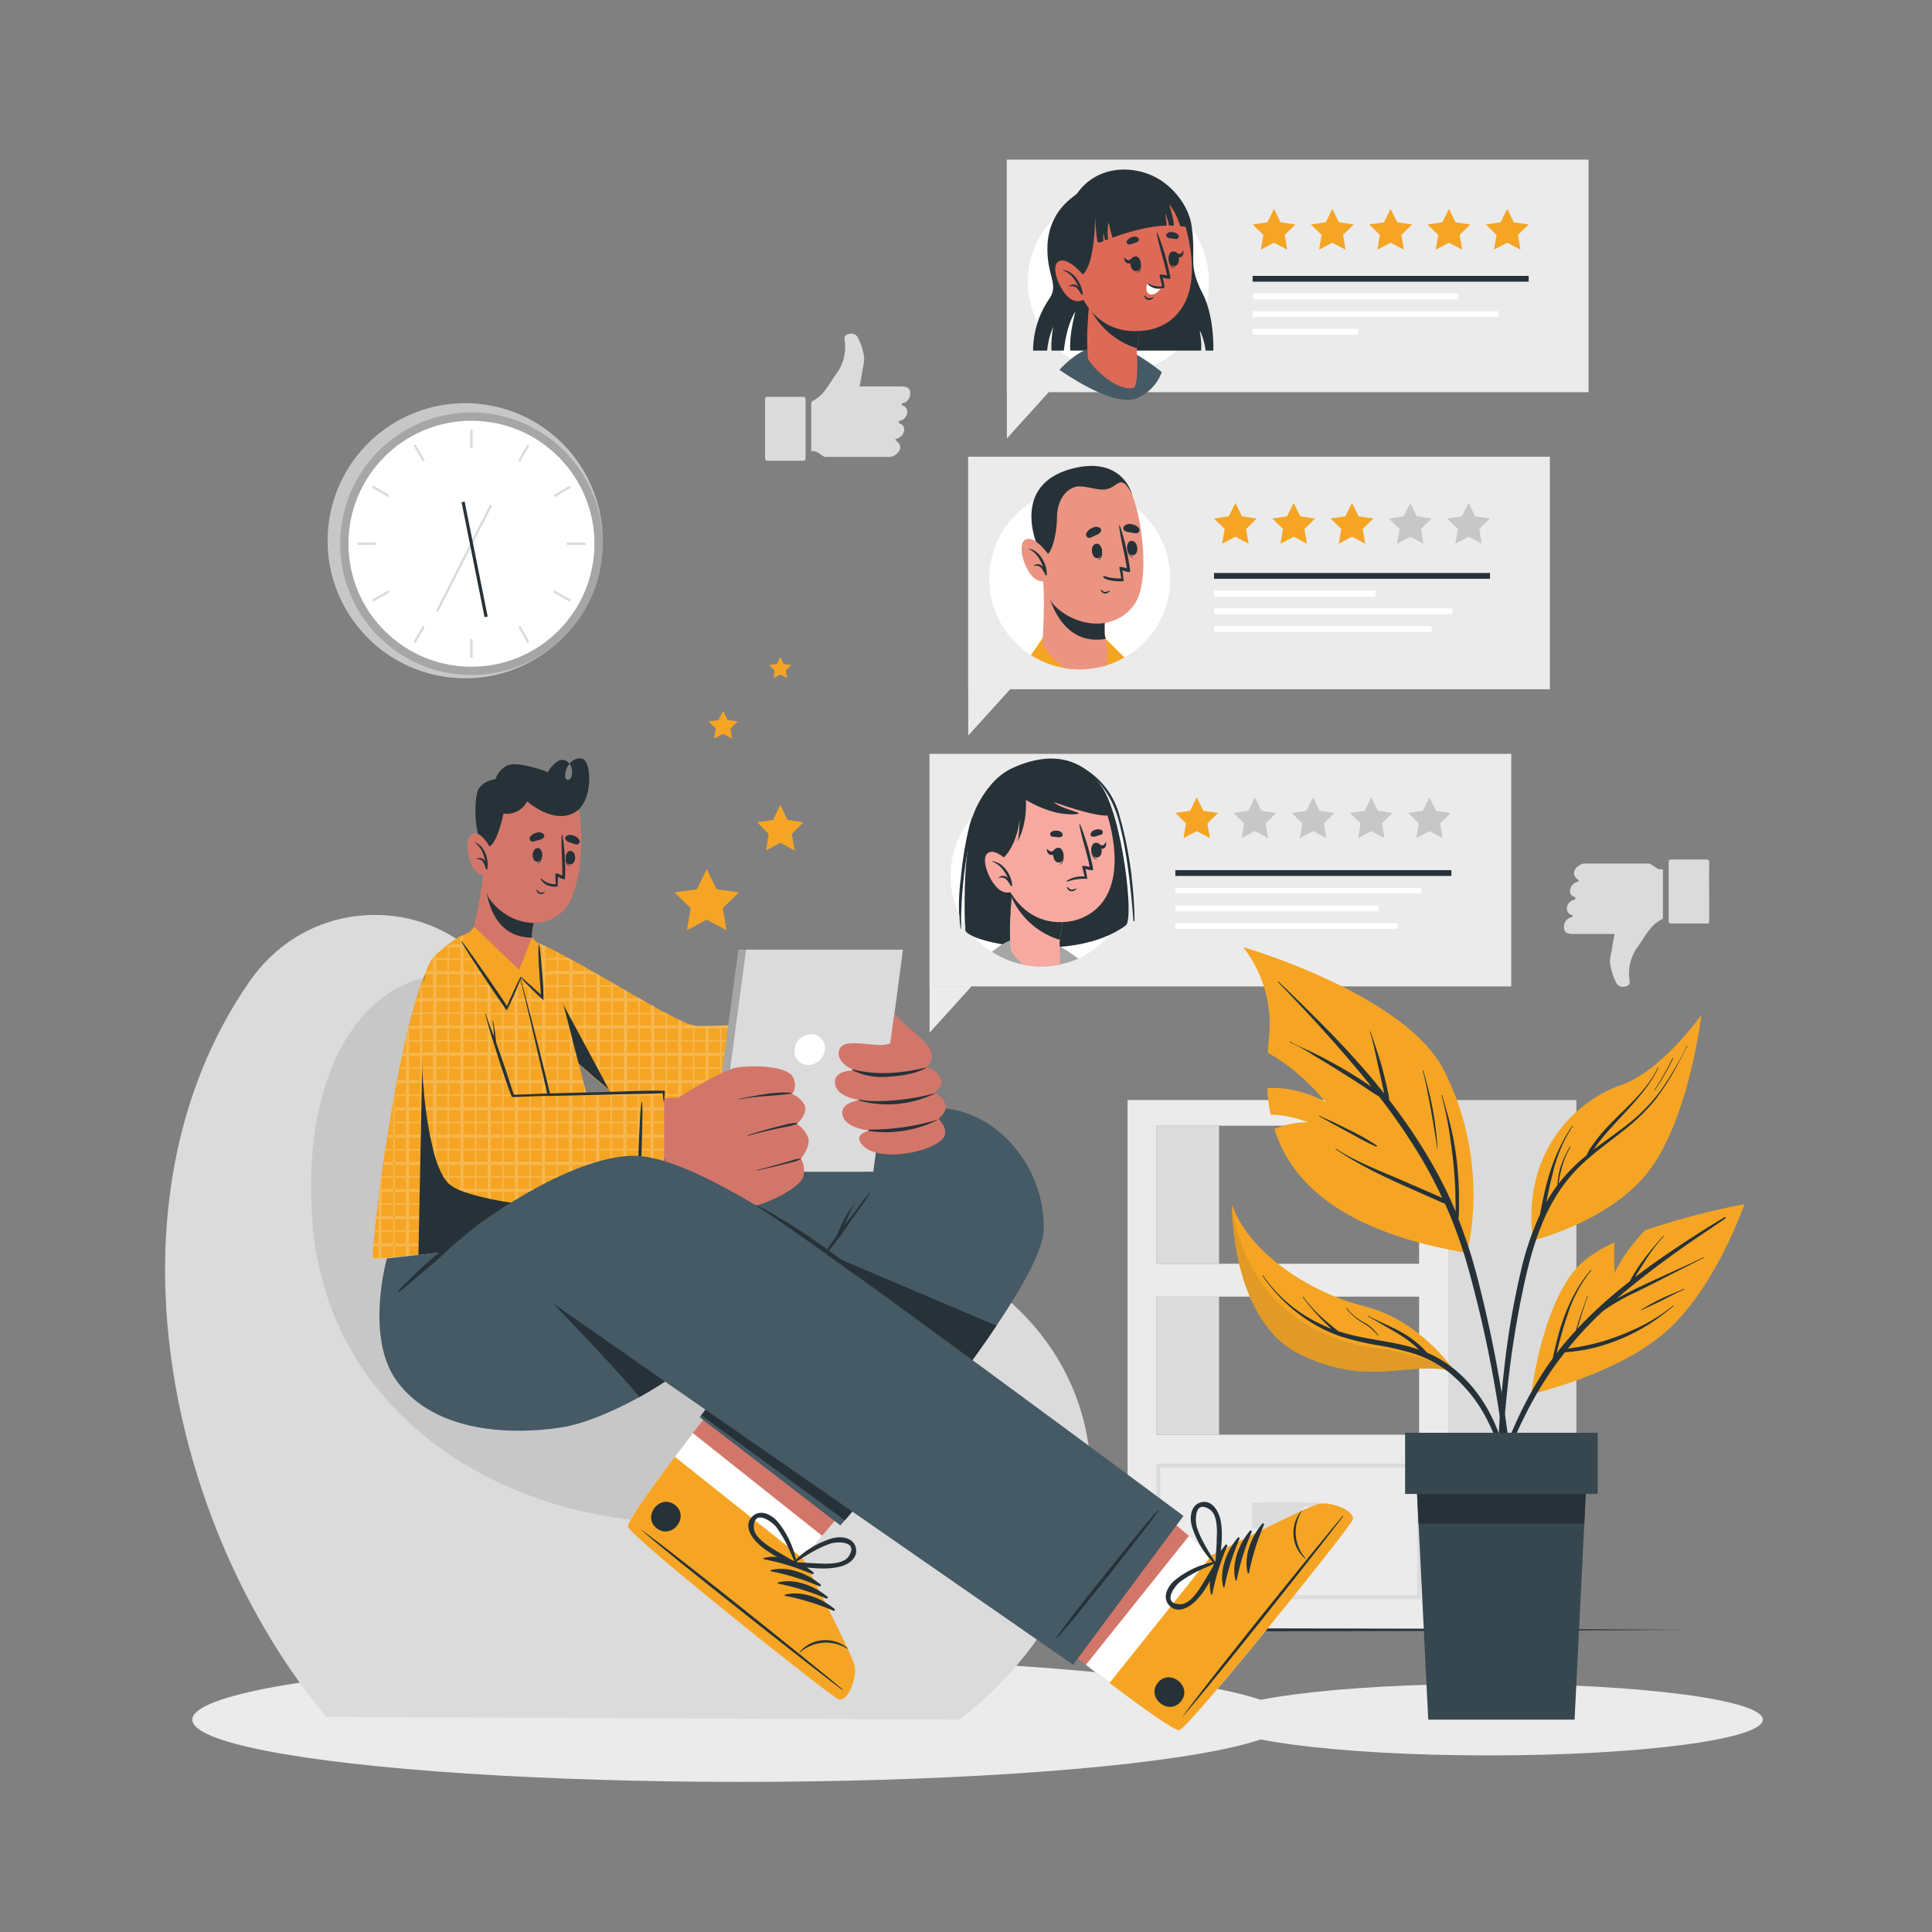 <svg xmlns="http://www.w3.org/2000/svg" viewBox="0 0 500 500"><rect x="0" y="0" width="500" height="500" fill="#808080" stroke="none"/><defs><clipPath id="a"><path d="M292.86 226.9a1.34 1.34 0 0 0 0-.2 23.11 23.11 0 0 0-1.12-7.15 83.54 83.54 0 0 0-2.04-8.55 20.12 20.12 0 0 0-9.12-12.11 7.53 7.53 0 0 0-.9-.56.82.82 0 0 0-.2-.12l-.21-.11c-5.7-3.14-12.11-1.67-17 .56a15.86 15.86 0 0 0-6.15 4.92 24.55 24.55 0 0 0-4.44 7.86 23.43 23.43 0 0 0-3.4 25.21 33.74 33.74 0 0 0 .29 3.62c0 .16.24.13.24 0v-2.53q.45.82 1 1.62v1.24c0 .58.86 1.21 2.32 1.84a23.44 23.44 0 0 0 35.19-.54 23.61 23.61 0 0 0 4.1-2.44c.63-.47.83-3 .65-6.54a19.31 19.31 0 0 0 .56-2.53c.28 2.63.5 5.27.71 7.91 0 .19.3.17.3 0a113.11 113.11 0 0 0-.78-11.4Zm-7.77-23.37c-.21-.31-.44-.61-.66-.9a24.43 24.43 0 0 1 5.27 10.53c.26 1 .5 2.06.72 3.09a23.39 23.39 0 0 0-1.28-2.23c-1.14-4.39-2.49-8.26-4.05-10.49Z" style="fill:none"/></clipPath><clipPath id="b"><path d="M302.87 149.8a23.44 23.44 0 1 1-35.37-20.17c1.09-3.5 3.91-6.83 10.2-8.41 12.31-3.07 15 5.81 15.3 6.77a34.19 34.19 0 0 1 1.09 3.48 23.32 23.32 0 0 1 8.78 18.33Z" style="fill:none"/></clipPath></defs><circle cx="120.37" cy="139.93" r="35.6" transform="rotate(-80.52 120.384 139.927)" style="fill:#c7c7c7"/><circle cx="122.01" cy="140.72" r="33.97" style="fill:#a6a6a6"/><circle cx="122.01" cy="140.72" r="31.83" style="fill:#fff"/><path style="fill:#dbdbdb" d="M121.7 111.21h.61v4.82h-.61z"/><path transform="rotate(-30 108.446 117.238)" style="fill:#dbdbdb" d="M108.15 114.84h.62v4.82h-.62z"/><path transform="rotate(-60 98.525 127.17)" style="fill:#dbdbdb" d="M98.22 124.76h.61v4.82h-.61z"/><path style="fill:#dbdbdb" d="M92.49 140.41h4.82v.62h-4.82z"/><path transform="rotate(-30.01 98.513 154.247)" style="fill:#dbdbdb" d="M96.12 153.97h4.82v.61h-4.82z"/><path transform="rotate(-60.03 108.46 164.195)" style="fill:#dbdbdb" d="M106.04 163.89h4.82v.62h-4.82z"/><path style="fill:#dbdbdb" d="M121.7 165.41h.61v4.82h-.61z"/><path transform="rotate(-30 135.543 164.199)" style="fill:#dbdbdb" d="M135.25 161.78h.62v4.82h-.62z"/><path transform="rotate(-60 145.463 154.27)" style="fill:#dbdbdb" d="M145.17 151.86h.61v4.82h-.61z"/><path style="fill:#dbdbdb" d="M146.7 140.41h4.82v.62h-4.82z"/><path transform="rotate(-30 145.5 127.187)" style="fill:#dbdbdb" d="M143.07 126.86h4.82v.61h-4.82z"/><path transform="rotate(-60.03 135.567 117.253)" style="fill:#dbdbdb" d="M133.15 116.94h4.82v.62h-4.82z"/><path transform="rotate(-63.03 120.125 144.433)" style="fill:#dbdbdb" d="M104.71 144.12h30.8v.61h-30.8z"/><path transform="rotate(-11.32 122.801 144.73)" style="fill:#263238" d="M122.41 129.61h.82v30.33h-.82z"/><path d="M212.75 117.86c-.78-.49-1.45-1.2-2.5-1.1-.4 0-.31-.29-.31-.51v-11.77a.64.64 0 0 1 .33-.68c3-1.51 4.29-4.48 6.13-7a11.71 11.71 0 0 0 2.17-8.9c-.12-.89.29-1.28 1.09-1.46a2 2 0 0 1 2.23.7 15.76 15.76 0 0 1 1.72 5.14c.17 1.49-.36 2.94-.55 4.41-.14 1.08-.39 2.15-.59 3.24.26.19.57.09.85.09h9.94c1.4 0 2.08.4 2.28 1.32a2.67 2.67 0 0 1-1.45 2.88c-.24.12-.69 0-.72.4s.43.35.66.51c1.2.83 1 2.52-.41 3.5-.34.24-1 .13-1 .62s.6.39.87.66c1 1 .49 2.75-1 3.47a5.77 5.77 0 0 0-.58.22c-.17.11-.33.24 0 .46 1.44 1 1.41 2.46 0 3.5l-.43.31a2.84 2.84 0 0 1-1.75.38h-15.59a1.83 1.83 0 0 1-1.39-.39ZM198 110.94v-7.48c0-.5 0-.75.67-.75h9.12c.6 0 .69.2.69.73v15c0 .63-.17.82-.81.8h-8.84c-.74 0-.84-.25-.83-.89v-7.41ZM427.55 223.87c.78.49 1.46 1.2 2.5 1.1.4 0 .31.29.32.51v11.77c0 .28 0 .52-.32.68-3 1.51-4.3 4.48-6.14 7a11.75 11.75 0 0 0-2.17 8.9c.13.89-.29 1.28-1.08 1.46a2 2 0 0 1-2.24-.7 15.74 15.74 0 0 1-1.71-5.14c-.18-1.49.36-2.94.54-4.41.14-1.08.39-2.14.6-3.24-.27-.19-.57-.09-.85-.09h-9.95c-1.4 0-2.08-.4-2.27-1.32a2.66 2.66 0 0 1 1.44-2.88c.25-.12.7 0 .73-.4s-.44-.35-.66-.51c-1.2-.83-1-2.52.41-3.5.33-.24 1-.13 1-.62s-.59-.39-.87-.66c-1-1-.48-2.75 1-3.47a4.37 4.37 0 0 0 .58-.22c.17-.11.33-.24 0-.46-1.43-1-1.4-2.46 0-3.5l.43-.31a2.84 2.84 0 0 1 1.75-.38h15.59a1.83 1.83 0 0 1 1.37.39ZM442.33 230.79v7.48c0 .5 0 .75-.67.75q-4.56-.06-9.12 0c-.6 0-.69-.2-.69-.73v-15.05c0-.63.17-.81.81-.8h8.85c.73 0 .83.25.83.89-.03 2.47-.01 4.96-.01 7.46Z" style="fill:#dbdbdb;fill-rule:evenodd"/><path d="M291.81 284.69V422h83V284.69Zm75.45 86.61h-67.92v-35.73h67.92Zm0-44.24h-67.92v-35.73h67.92Z" style="fill:#ebebeb"/><path style="fill:#dbdbdb" d="M374.79 284.69h33.18v137.26h-33.18zM299.35 291.32h16.14v35.73h-16.14zM367.76 413.84h-68.49v-35.06h68.49Zm-67.49-1h66.49v-33.06h-66.49Z"/><path style="fill:#dbdbdb" d="M323.98 388.86h13.4v6.78h-13.4z"/><path d="M341.85 395.63h-14.41v-6.76h14.41Zm-13.41-1h12.41v-4.76h-12.41ZM299.35 335.57h16.14v35.73h-16.14z" style="fill:#dbdbdb"/><path style="fill:#263238" d="m80.51 421.79 44.44-.24 44.43-.09 88.88-.16 88.87.16 44.44.09 44.44.24-44.44.25-44.44.09-88.87.16-88.88-.16-44.43-.09-44.44-.25z"/><ellipse cx="191.7" cy="445.04" rx="141.93" ry="16.11" style="fill:#ebebeb"/><ellipse cx="385.32" cy="445.04" rx="70.9" ry="9.26" style="fill:#ebebeb"/><path d="m84.4 444.33 164 .71c39.86-31.31 44-77.69 15.54-105.8-17.21-17-39.07-13.57-59.88-16.28H204c-7.25-.94-14.36-2.63-21.11-6.19-21.43-11.31-33.51-38-51.54-60.41-2.25-2.81-4.6-5.55-7.06-8.18-14.83-15.83-44.34-16.35-59.77 5.91-39.2 56.54-21.23 140.71 19.88 190.24Z" style="fill:#dbdbdb"/><path d="M80.76 314.94c4.3 67.29 82 92.41 130.55 72.25 42.2-17.53 28.39-57.53-7.23-64.23H204c-7.25-.94-14.36-2.63-21.11-6.19-21.43-11.31-33.51-38-51.54-60.41-26.84-13.96-53.74 9.31-50.59 58.58Z" style="fill:#c7c7c7"/><path d="M217.07 439.79c-2.27-.83-53.56-41.83-54.53-44.63-.38-1.06 5.16-8.88 12.12-18.14 1.5-2 3.06-4 4.66-6.13 10.37-13.51 21.68-27.6 21.68-27.6l34.39 27.33-22.62 26.84-5 5.9s12.62 24.48 13.35 27.66-1.78 9.6-4.05 8.77Z" style="fill:#d3766a"/><path d="M217.07 439.79c-2.27-.83-53.56-41.83-54.53-44.63-.45-1.29 7.81-12.57 16.78-24.27l33.45 26.57-5 5.9s12.62 24.48 13.35 27.66-1.78 9.6-4.05 8.77Z" style="fill:#fff"/><path d="M217.07 439.79c-2.27-.83-53.56-41.83-54.53-44.63-.38-1.06 5.16-8.88 12.12-18.14l33.14 26.34s12.62 24.48 13.35 27.66-1.81 9.6-4.08 8.77Z" style="fill:#f5a523"/><path d="M218 437.15c-8.43-7.08-43.1-34.86-52-41.22-.08-.05-.11 0 0 .06 8.2 7.2 43.1 34.69 51.9 41.3.15.14.25.01.1-.14ZM219.33 426.54a8.83 8.83 0 0 0-6.82-2 8.51 8.51 0 0 0-5.59 3.06c0 .05.05.13.1.08a10.22 10.22 0 0 1 12.22-1 .07.07 0 0 0 .09-.14ZM210.46 406.88c-3.41-2.8-8.37-4.77-12.76-3.67-.17.05-.1.29 0 .32a61.06 61.06 0 0 1 12.44 3.82.28.28 0 0 0 .32-.47Z" style="fill:#263238"/><path d="M212.28 410c-3.4-2.8-8.36-4.77-12.75-3.67-.17.05-.1.29 0 .32a61.25 61.25 0 0 1 12.47 3.86.27.27 0 0 0 .28-.51ZM214.11 413.2c-3.4-2.8-8.36-4.77-12.75-3.67-.17 0-.11.29 0 .31a61.63 61.63 0 0 1 12.43 3.83.28.28 0 0 0 .32-.47ZM215.94 416.36c-3.4-2.8-8.36-4.77-12.75-3.67-.17 0-.11.28 0 .31a61 61 0 0 1 12.43 3.83.28.28 0 0 0 .32-.47ZM174.72 389.51c-3.87-3.07-8.65 2.94-4.78 6s8.66-2.92 4.78-6ZM221.51 400.67c-.58-2.84-3.91-3.18-6.18-2.54a23.14 23.14 0 0 0-10.16 6.3.12.12 0 0 0 0 .19.53.53 0 0 0 .4.77c3.8.26 7.84 1 11.61.1 2.23-.49 4.89-2.14 4.33-4.82Zm-10.06 3.94c-1.88-.08-3.74-.26-5.61-.28 2-1.22 3.9-2.52 6-3.55a25.6 25.6 0 0 1 3.11-1.31c1.66-.54 7.34-.72 4.69 3.3-1.45 2.23-5.96 1.94-8.19 1.84Z" style="fill:#263238"/><path d="M195.6 398.88c2.63 2.85 6.4 4.47 9.71 6.36a.53.53 0 0 0 .76-.42c.07 0 .14 0 .13-.13a23.07 23.07 0 0 0-4.95-10.89c-1.53-1.8-4.48-3.36-6.55-1.33s-.64 4.74.9 6.41Zm-.51-3.62c0-4.82 4.65-1.51 5.73-.15a24.14 24.14 0 0 1 1.85 2.83c1.18 2 2.06 4.17 3 6.29-1.57-1-3.21-1.92-4.82-2.89-1.85-1.16-5.78-3.43-5.76-6.08Z" style="fill:#263238"/><path d="M270.13 318.08c-.06 5.14-5.2 14.52-12.24 25-13.54 20.19-34.15 44.44-39.24 50.36l-1.16 1.34-36.42-28 .42-.54 32.07-42-95.68-.56 36.33-28.25s2.95 1.7 9.07.8c21.12-3.09 68.73-9.93 79.95-9.48 14.48.62 27.12 14.79 26.9 31.33Z" style="fill:#455a64"/><path d="M257.89 343.09c-13.54 20.19-34.15 44.44-39.24 50.36l-37.16-27.19 32.07-42Z" style="fill:#263238"/><path d="M225.08 308.65a42.66 42.66 0 0 0-3.31 4.24l-3.41 4.44v.05c.2-.44.4-.88.61-1.31.71-1.48 1.28-3 2.13-4.42.05-.09-.08-.17-.13-.08-.87 1.4-1.88 2.74-2.62 4.22-.35.69-.68 1.4-1 2.11-.17.39-.35.79-.5 1.18-.07.19-.15.38-.21.58-.5.69-1 1.38-1.49 2.09-1.08 1.56-2 3.21-3.13 4.77-.06.08.08.16.14.08 1.1-1.46 2.34-2.82 3.47-4.27s2.23-3 3.3-4.52 2.07-3 3.12-4.48a45.78 45.78 0 0 0 3.15-4.61.06.06 0 0 0-.12-.07Z" style="fill:#263238"/><path d="M131 255.42c6.78 8.35 31.4 32.22 46.77 35.72 8.47 1.93 49.4 7.66 55 2.55 6.58-6 3.53-28.51-1.7-28.72-15.94-.63-45.44 2.49-52.81.87-3.34-.74-21-12.14-39.88-21.25-7.08-3.45-11.95 5.15-7.38 10.83Z" style="fill:#d3766a"/><path d="M224.79 263s-.09.87-.24 2.35c0 .24 0 .5-.07.77-.09.85-.19 1.85-.3 2.95v.39q-.13 1.38-.3 2.94c0 .25-.06.51-.08.77-.1.95-.21 1.94-.31 2.95v.39c-.11 1-.21 2-.32 3 0 .25-.06.51-.08.76-.11 1-.22 2-.33 2.95 0 .13 0 .26-.05.39-.11 1-.22 2-.33 2.95l-.09.76c-.08.63-.15 1.25-.22 1.85-.05.37-.1.74-.14 1.1v.39q-.11.84-.21 1.62c-.06.46-.12.91-.17 1.33 0 .26-.08.52-.12.76-.2 1.37-.37 2.4-.52 3a1.43 1.43 0 0 1-.13.39s-.05.06-.07.06l-.51-.06-1.42-.15-.77-.08-1.64-.16-1.3-.13h-.4l-2.94-.3-.77-.08-2.94-.3h-.4l-2.94-.31-.77-.08-2.94-.32h-.4l-2.94-.32-.77-.09-2.94-.34h-.4l-2.94-.35-.77-.09-.63-.08-2.31-.29-.4-.05-2.94-.39h-.19l-.58-.08-2.94-.42-.4-.06q-1.59-.24-2.94-.48l-.77-.14c-1.16-.21-2.16-.41-2.94-.61l-.4-.1-.21-.06a12.39 12.39 0 0 1-2.36-1l-.37-.19-.36-.2-.41-.23c-.91-.54-1.89-1.17-2.94-1.9-.13-.08-.26-.18-.4-.28l-.76-.54-1.05-.76-1.13-.85-.77-.59-1.9-1.51-.49-.39-.55-.45-.4-.33-.53-.43c-.68-.57-1.38-1.14-2.07-1.74a4.38 4.38 0 0 1-.34-.29l-.56-.47-.21-.18c-1-.84-2-1.69-2.94-2.56l-.24-.21-.16-.14-.28-.25-2.66-2.39-.62-.56-.15-.14-.7-.63c-.76-.69-1.51-1.39-2.25-2.08L144 270l-.54-.5-.42-.39-2-1.87-.77-.73-.37-.35-.81-.77-1.77-1.7-.39-.38-.88-.86-.41-.4-1.64-1.66-.76-.76-.55-.54-.64-.65-.11-.12a16.41 16.41 0 0 1-1.65-1.95c-.14-.18-.27-.37-.39-.56s-.19-.29-.28-.43a3.26 3.26 0 0 1-.24-.4 13.64 13.64 0 0 1-1.33-2.94 7.49 7.49 0 0 1-.23-.77 9.85 9.85 0 0 1-.32-2.94v-.4a5.79 5.79 0 0 1 1.09-2.94 4.89 4.89 0 0 1 .74-.77 4.26 4.26 0 0 1 .53-.39 3.64 3.64 0 0 1 .39-.23 6.79 6.79 0 0 1 2.95-.71h.8a14.1 14.1 0 0 1 2.48.34l.47.12a2.79 2.79 0 0 1 .39.1 22.94 22.94 0 0 1 2.31.76l.64.26.77.33.38.18c.51.23 1 .49 1.58.78l1 .51.39.21 2.69 1.44.26.14.48.26a2.69 2.69 0 0 1 .29.16c1 .53 2 1.07 2.94 1.61l.4.22 1.7 1 1.24.7.13.07.64.36 2.94 1.67.4.23 1.19.68.7.4 1 .6.77.45 2.94 1.68.36.21 1.3.75 1.64.92.77.44 2.86 1.58h.08l.4.21.28.15c1 .51 1.85 1 2.66 1.37l.77.36a19.62 19.62 0 0 0 2.94 1.17h.15l.25.06a3.67 3.67 0 0 0 .42.07 23.91 23.91 0 0 0 2.52.05h.77c.86 0 1.85 0 2.94-.09h.4l1.19-.05 1.75-.08h.77l2.94-.16h.4l2.94-.17h.77l2.94-.18h.4l2.94-.18.77-.05 2.94-.19h.4l2.94-.2.77-.05 2.94-.2h.4l2.94-.2.77-.06 2.94-.21h.4Z" style="fill:#f5a523"/><path d="M130.33 243.6v12.77a7.02 7.02 0 0 1-.39-.56v-12a3.64 3.64 0 0 1 .39-.21Zm6.66-.24v19.93l.39.38v-20.21a2.79 2.79 0 0 0-.38-.1Zm-3.71-.47v16.74l.76.76v-17.5Zm7.05 1.59v22l.77.73v-22.4Zm3.71 1.8V270l.39.36v-23.87Zm7.05 3.82v26.29l.16.14.24.21v-26.42Zm-3.23-1.77-.48-.26v25.12h.15l.62.56v-25.26a2.69 2.69 0 0 0-.29-.16Zm6.7 3.71-.13-.07v27.33l.21.18.56.47V252.4Zm3.58 2v28.34l.4.33V254.3Zm7.41 4.25-.36-.21v29.72c.14.1.27.2.4.28v-29.76Zm-4.07-2.29v29.11l.77.59v-29.27Zm7.05 4v30.23h.41l.36.2v-30Zm3.71 2.06v29.62l.4.1v-29.5Zm7.2 3.3h-.15V293l.4.06v-27.69Zm-3.86-1.57v28.6l.77.14v-28.37Zm7 1.75v28h.77v-28.01Zm3.71-.11V294l.4.05v-28.63Zm7-.35v29.77h.4v-29.78Zm-3.71.2v29.13l.77.09v-29.25Zm7-.39v30.34l.77.09v-30.46Zm3.71-.22v31h.4v-31Zm7.05-.45v32.18h.4v-32.2Zm-3.71.24V296l.77.08v-31.66Zm7.05-.47v32.74l.77.08V264Zm3.71-.25v33.37h.4v-33.39Zm7.05-.5v29q.1-.78.21-1.62v-.39c0-.36.09-.73.14-1.1v-25.91Zm-3.71.27v33.93l.77.08v-34.06Zm-1.64 33.77 1.64.16.77.08 1.42.15h.58a1.43 1.43 0 0 0 .13-.39Zm-33-3.71h.19l2.94.39.4.05 2.31.29h32.37c0-.24.07-.5.12-.76Zm-14.27-3.34.36.2.37.19h52.25v-.39Zm-9.85-7.05.49.39h63c0-.13 0-.26.05-.39Zm4.29 3.34 1.05.76h57.78l.09-.76Zm-8.74-7 .56.47a4.38 4.38 0 0 0 .34.29H223c0-.25.05-.51.08-.76Zm-3.83-3.34.28.25.16.14h72.16v-.39Zm-7.73-7.05.42.39h80.64v-.39Zm3.6 3.33.7.63v.14h76.38c0-.26.05-.52.08-.77Zm41.25-7.05-1.19.05h-.4c-1.09 0-2.08.08-2.94.09h-.77a23.91 23.91 0 0 1-2.52-.05 3.67 3.67 0 0 1-.42-.07v-.06h-40.42l.81.77h84.52c0-.27.05-.53.07-.77Zm-15.29-3.09-.4-.21H135.7l.41.4h36.81ZM159.73 255h-30.31a3.26 3.26 0 0 0 .24.4h30.77Zm5.86 3.36H132l.11.12.64.65h34.16ZM154.43 252l-1.24-.7h-25.33a7.49 7.49 0 0 0 .23.77h26.47Zm-7.05-3.9-.26-.14h-19.54v.4h20.32Zm-6.28-3.26-.77-.33-.64-.26h-10.28a4.89 4.89 0 0 0-.74.77h12.81Z" style="fill:#fff;opacity:.2"/><path d="M157.61 282c-9.53-7.88-20.45-18.42-25.52-23.54-7-7.05-6.27-17.61 4.43-15.21 2.91 4.82 15.6 28.48 21.09 38.75ZM218.2 266.08c0-.09-.13-.12-.15 0-.46 2.32-.65 4.7-.91 7.05s-.51 4.85-.73 7.29c-.43 4.84-.94 9.72-1.1 14.59a.16.16 0 0 0 .31 0c.73-4.78 1.12-9.64 1.57-14.45.22-2.38.44-4.77.61-7.16s.43-4.89.4-7.32Z" style="fill:#263238"/><path d="M160.13 317.64a4.88 4.88 0 0 1-1.59.51l-.4.08-1 .21-1.9.34-.31.05-.46.07-2.94.47-.4.05c-.93.15-1.91.29-2.94.44l-.77.11-2.94.41-.4.05-2.94.4-.77.1-2.94.38-.4.05-1.19.15-1.75.23h-.34c-.14 0-.29 0-.43.06l-2.94.36-.4.05-2.49.3-.45.05-.77.1-2.94.36-.4.05-2.94.34-.77.09-2.94.34-.4.05-2.94.34c-.26 0-.52.05-.77.09l-2.94.32-.4.05h-.5l-2.44.26-.77.09-2.94.3-.4.05h-.14c-1.09.11-2 .2-2.8.26l-.77.07-.84.06a3.08 3.08 0 0 1-.68 0 .71.71 0 0 1-.06-.39c0-.52 0-1.53.14-2.94 0-.24 0-.5.06-.77.08-.87.18-1.85.3-2.95v-.39c.1-.92.21-1.9.33-2.95l.09-.76c.11-.94.23-1.93.36-3v-.39q.11-.78.21-1.59l.18-1.36c0-.25.07-.5.1-.76.13-1 .27-1.94.41-2.95l.06-.39a1.11 1.11 0 0 1 0-.17c.13-.91.26-1.84.4-2.78 0-.25.07-.5.11-.76.15-1 .3-1.95.45-2.95l.06-.39c.15-1 .3-2 .46-3 0-.25.09-.5.13-.76.15-1 .32-2 .48-2.95 0-.13 0-.26.06-.39.17-1 .34-2 .52-2.95 0-.25.08-.51.13-.76s.09-.54.14-.8l.39-2.15v-.07l.06-.32c.18-1 .37-2 .56-2.95 0-.25.09-.51.15-.76.18-1 .38-2 .57-3l.09-.39c.2-1 .4-2 .61-2.95.06-.26.11-.51.16-.77.22-1 .44-2 .67-2.94 0-.11 0-.21.07-.32s0-.05 0-.07c.23-1 .47-2 .7-2.95l.06-.23c0-.18.09-.36.14-.54.25-1 .5-2 .76-2.94 0-.13.07-.27.11-.4.27-1 .55-2 .83-2.94l.24-.77c.28-.93.57-1.82.86-2.66 0-.09.06-.19.1-.28s.09-.27.14-.4.1-.3.16-.44c.17-.49.35-1 .53-1.41s.29-.74.44-1.09.23-.52.34-.77a19 19 0 0 1 1.61-2.94s.18-.26.27-.37a7.71 7.71 0 0 1 .5-.59l.28-.28.53-.48c.68-.6 1.31-1.13 1.9-1.59a1.81 1.81 0 0 1 .23-.18l.4-.31.38-.28c.92-.68 1.76-1.23 2.56-1.73l.93-.27.16-.1a6.61 6.61 0 0 1 1.36-.62 12.69 12.69 0 0 1 1.42-.38h.11l.29-.06a28.07 28.07 0 0 1 2.94-.37h.77c1 0 2-.07 2.94 0h.4c1.09 0 2.1.09 2.94.18l.77.09a9.06 9.06 0 0 1 1.37.25l.17.06a2.2 2.2 0 0 1 .54.34 8 8 0 0 1 .86.83l.4.45c.39.47.83 1 1.27 1.66.18.25.36.5.54.77.37.55.75 1.15 1.13 1.78.23.37.47.76.69 1.16l.08.13.15.27c.53.94 1 1.93 1.52 2.94.13.25.25.51.37.77q.48 1.05.9 2.13c.11.27.21.54.31.81l.09.24.06.16a29.52 29.52 0 0 1 .86 2.84.3.3 0 0 1 0 .1c.06.22.12.48.2.77.19.77.44 1.76.75 2.94 0 .13.07.26.11.4.23.89.48 1.87.77 2.94 0 .22.11.45.17.68a.29.29 0 0 1 0 .09q.36 1.33.75 2.82v.13c0 .13.07.26.1.39l.78 2.94c.06.25.13.51.2.77.25 1 .51 1.94.77 2.95 0 .13.07.26.11.39.25 1 .51 2 .77 3l.18.69a.64.64 0 0 1 0 .07c.13.47.25.95.38 1.43l.39 1.52c0 .13.07.26.11.39.25 1 .51 2 .76 2.95.07.25.14.5.2.76.26 1 .52 2 .77 2.95 0 .13.07.26.1.39.2.78.41 1.56.61 2.34l.15.61c.07.25.13.51.2.76l.42 1.63c.11.45.22.89.34 1.32 0 .13.06.26.1.39l.74 2.95c.07.26.13.51.2.76.25 1 .5 2 .73 2.95 0 .13.07.26.1.39l.72 2.95.18.74c.07.33.15.65.22 1 .17.69.33 1.36.47 2l.09.39c.26 1.13.47 2.12.64 3 .06.27.11.53.15.76a6 6 0 0 1 .29 1.91Z" style="fill:#f5a523"/><path d="M102.14 283.51v41.92l-.4.05v-39.75l.39-2.15s.01-.05.01-.07Zm-3.36 20.83-.06.39c-.14 1-.28 2-.41 2.95 0 .26-.07.51-.1.76L98 309.8v16l.77-.07v-21.56a1.11 1.11 0 0 0 .01.17Zm7-38.2c-.23 1-.47 1.95-.7 2.95v56l.77-.09v-59.09ZM109 255c0 .13-.1.26-.14.4s-.07.19-.1.28v69.07l.4-.05v-70.16c-.03.14-.08.29-.16.46Zm6.81-10.17v79.12l.4-.05v-79.4Zm-3.44 3.12c-.09.11-.18.24-.27.37v76.06c.25 0 .51-.06.77-.09v-76.95a7.71 7.71 0 0 0-.47.59Zm6.78-5.44v81.05l.77-.09V242Zm3.82-1.61h-.11v82.23l.4-.05v-82.26Zm6.94-.52v81.89l.4-.05v-81.86Zm-3.71.09v82.23l.77-.1v-82.19Zm7 .09v81.3c.14 0 .29 0 .43-.06h.34v-81.17Zm3.71 1.57v79.25l.4-.05v-78.77Zm7.44 12.87c-.1-.27-.2-.54-.31-.81v66.26l.4-.05V255Zm-3.33-7c-.22-.4-.46-.79-.69-1.16V321l.77-.1v-72.84Zm6.38 18.21a.29.29 0 0 0 0-.09V320l.77-.11V269l-.77-2.86Zm3.71 14.1a.64.64 0 0 0 0-.07v39.25l.4-.05v-37.7c-.15-.55-.27-1.03-.4-1.5Zm7.21 28.2-.18-.74v10.53l.4-.08v-8.74c-.07-.39-.15-.71-.22-1.04Zm-3.54-14.1c-.07-.25-.13-.51-.2-.76l-.15-.61v25.86l.46-.07.31-.05V296Zm-58.33 31.08a.71.71 0 0 0 .06.39H98v-.06l.77-.07c.77-.06 1.71-.15 2.8-.26Zm.2-3.71c0 .27 0 .53-.06.77h30.86l2.49-.3.4-.05 2.94-.36c.14 0 .29 0 .43-.06Zm.34-3.34v.39h57.94l.31-.05 1.9-.34Zm62-7.05H97.82v.39h61.28Zm.73 3.34H97.41l-.09.76h62.57c-.04-.23-.09-.49-.15-.76Zm-1.6-7H98.31c0 .26-.07.51-.1.76h60.11Zm-.83-3.36H98.78l-.06.39h58.69c-.03-.16-.07-.29-.1-.42Zm-1.77-7h-55.7l-.06.39h55.88c-.04-.21-.07-.34-.1-.47Zm.84 3.34H99.31c0 .26-.07.51-.11.76h57.38c-.07-.33-.13-.58-.2-.84Zm-1.8-7.05h-54.15c0 .26-.09.51-.13.76h54.5c-.07-.33-.13-.59-.2-.84Zm-.86-3.34H101c0 .13 0 .26-.06.39h52.93c-.08-.21-.12-.34-.15-.47Zm-1.84-7.05H102.2l-.06.32v.07H152c0-.21-.08-.34-.12-.47Zm.87 3.34H101.6c0 .25-.09.51-.13.76H153c-.11-.37-.18-.59-.25-.84Zm-1.66-6.36-.18-.69h-48c-.06.25-.11.51-.15.76h48.35a.64.64 0 0 0 0-.15Zm-1.06-4h-46.44l-.09.39h46.66c-.04-.24-.07-.37-.14-.5Zm-1.85-7.05h-43.1v.07c0 .11 0 .21-.07.32h43.27c-.01-.24-.05-.37-.08-.5Zm.88 3.33h-44.7c0 .26-.1.51-.16.77h45.08c-.07-.37-.14-.63-.2-.88Zm-1.68-6.37c-.06-.23-.12-.46-.17-.68H106c0 .18-.1.36-.14.54l-.06.23h41.6a.29.29 0 0 0-.02-.2Zm-1-4h-39.5c0 .13-.08.27-.11.4h39.69c-.04-.27-.08-.4-.11-.56Zm-1.89-6.81V255H109c0 .13-.1.26-.14.4h35.64Zm.94 3.1h-37.48l-.24.77h37.89c-.08-.42-.14-.68-.2-.9Zm-2.61-7h-32.3c-.11.25-.23.5-.34.77h33c-.16-.44-.26-.7-.39-.95Zm-1.67-3.21-.08-.13H112.4c-.09.11-.18.24-.27.37h29.14Zm-5.51-7.12-.17-.06h-12.56a12.69 12.69 0 0 0-1.42.38h14.66a2.2 2.2 0 0 0-.54-.5Zm3.07 3.28h-22l-.38.28-.4.31a1.81 1.81 0 0 0-.23.18h23.52c-.2-.45-.36-.7-.54-.95Z" style="fill:#fff;opacity:.2"/><path d="M135.8 321.51c-9.43 1.21-19.8 2.43-27.51 3.27l1.43-71.65c1.12-2.88 2.29-5 3.46-6.07l.53-.48ZM148.8 311.53q-.72-3.33-1.45-6.66-1.47-6.66-3-13.31-3.09-13.41-6.55-26.73c-1.28-5-2.65-9.94-3.91-14.93a.08.08 0 0 0-.15 0c2.31 8.84 4.32 17.76 6.39 26.66s4.1 17.72 6.08 26.6l1.65 7.47c.55 2.52 1 5.12 1.72 7.58.08.28.57.22.53-.08-.26-2.13-.84-4.4-1.31-6.6Z" style="fill:#263238"/><path d="M133.84 252.19c-3.7.51-9.4-5.62-11.43-10.34-.14-.32.64-3.52 1.41-7.45.45-2.39.9-5.06 1.14-7.52 0-.51 1.68.58 1.68.58l3.11 1.08 10.31 3.56a39.38 39.38 0 0 0-2.39 9.32 5 5 0 0 0 0 1v.17c.14 1.98-.25 9.1-3.83 9.6Z" style="fill:#d3766a"/><path d="M137.68 242.45v.17a9.77 9.77 0 0 1-1.59-.07C125.7 241.33 125.65 228 125.65 228l4.1.57 10.31 3.56a39.38 39.38 0 0 0-2.39 9.32 5 5 0 0 0 .01 1Z" style="fill:#263238"/><path d="M126.84 207.26c-2.77 5-3.18 21.21-.08 25.48 4.51 6.2 13.5 8.58 19.18 2.8 5.5-5.61 5.66-26.69 2-30.74-5.29-5.97-17-5-21.1 2.46Z" style="fill:#d3766a"/><path d="M140.25 220.66s-.09.05-.09.09c0 1.09-.18 2.34-1.18 2.67v.06c1.22-.13 1.44-1.79 1.27-2.82Z" style="fill:#263238"/><path d="M139.31 219.49c-1.75-.18-2 3.32-.37 3.5s1.83-3.34.37-3.5ZM146.52 221.27s.09.06.08.11c-.11 1.08 0 2.34.91 2.77v.06c-1.21-.21-1.26-1.93-.99-2.94Z" style="fill:#263238"/><path d="M147.57 220.21c1.76 0 1.65 3.5 0 3.51s-1.47-3.5 0-3.51ZM138 217.79a13.62 13.62 0 0 0 1.39-.38 2.31 2.31 0 0 0 1.34-.66.75.75 0 0 0-.05-.91 1.85 1.85 0 0 0-1.84-.32 2.7 2.7 0 0 0-1.64 1.06.79.79 0 0 0 .8 1.21ZM149.05 218.54c-.48-.12-.9-.3-1.37-.46a2.34 2.34 0 0 1-1.3-.74.74.74 0 0 1 .1-.9 1.87 1.87 0 0 1 1.86-.22 2.74 2.74 0 0 1 1.58 1.15.8.8 0 0 1-.87 1.17ZM139 230.28c.24.27.48.64.87.7a2.86 2.86 0 0 0 1.19-.19v.06a1.48 1.48 0 0 1-1.42.49 1.16 1.16 0 0 1-.79-1c.01-.09.15-.1.15-.06Z" style="fill:#263238"/><path d="M139.91 227.5a3.71 3.71 0 0 0 2.35 1.82 4.57 4.57 0 0 0 1.33.15 1.11 1.11 0 0 0 .26 0h.24a.27.27 0 0 0 .23-.23.41.41 0 0 0 0-.11V229c.08-.84.08-2.11.08-2.11.3.17 1.81 1 1.81.54a55.7 55.7 0 0 0-.65-11.3.1.1 0 0 0-.2 0c-.18 3.49.27 7 .15 10.5a6.52 6.52 0 0 0-1.71-.66c-.12 0 0 2.47 0 2.85a5.15 5.15 0 0 1-3.74-1.46c-.12-.02-.21.05-.15.14ZM148.72 210.27c-5.57 3.17-12.31-2.89-12.31-2.89a5.75 5.75 0 0 1-6.11 3.14s-1.78 8.82-4.13 8.61c-3.58-.32-3.67-12.57-2.34-14.86s4.42-2.65 4.42-2.65a5.9 5.9 0 0 1 2.73-3.34c2.6-1.67 10.82 1.56 10.82 1.56a7.9 7.9 0 0 1 2.41-2.74 2.22 2.22 0 0 1 3.16.56 5.25 5.25 0 0 0-1 2.13c-.64 2.57 1.49 2.74 1.67.38a3.76 3.76 0 0 0-.63-2.51c1.18-1.46 2.94-1.82 3.91-.9 1.73 1.66 2.03 10.88-2.6 13.51Z" style="fill:#263238"/><path d="M127.51 220.64s-2.58-5.72-5.11-4.89-1.25 8.65 1.25 10.16a2.79 2.79 0 0 0 3.95-.78Z" style="fill:#d3766a"/><path d="M122.82 218s-.06.05 0 .07c1.75 1.12 2.41 3.06 2.77 5a1.54 1.54 0 0 0-2.19-.84c-.05 0 0 .11 0 .11a1.72 1.72 0 0 1 1.75.94 8.64 8.64 0 0 1 .6 1.66c.06.19.38.16.35-.05.5-2.46-.74-6.18-3.28-6.89Z" style="fill:#263238"/><path d="m137.68 242.62-3.36 8.38-11.61-11.16-3.09 3.77s11.56 17.94 11.61 17.12l3.51-7.94 5.56 5.29-.83-13.66Z" style="fill:#f5a523"/><path d="M140.27 251.29c-.21-2.25-.36-4.53-.68-6.77a.08.08 0 0 0-.15 0c-.39 2.19.47 10.79.52 12.86-.24-.23-5.15-4.65-5.2-4.58-.77 1.27-3.35 7-3.53 7.57-1.83-2.85-9.57-14.07-11.71-16.75a.08.08 0 0 0-.13.08c1.63 3 11.63 17.83 11.77 17.79a86.89 86.89 0 0 0 3.67-8.39c.84 1 5.82 6 5.83 5.63a70.57 70.57 0 0 0-.39-7.44Z" style="fill:#263238"/><path style="fill:#a6a6a6" d="M183.41 303.24h40.61l7.67-57.47h-40.6l-7.68 57.47z"/><path style="fill:#dbdbdb" d="M185.41 303.24h40.6l7.68-57.47h-40.61l-7.67 57.47z"/><path d="M213.5 271.66a4.4 4.4 0 0 1-4.3 3.95 3.56 3.56 0 0 1-3.6-3.95 4.39 4.39 0 0 1 4.29-4 3.57 3.57 0 0 1 3.61 4Z" style="fill:#fff"/><path d="M110.35 258.62c-1.91 26.75 2.8 45.17 7.51 47.14 12.7 5.32 51.31 8.28 60.16 7.34 3.46-.36 1.18-29.05-2.54-29-9.22.25-43 .53-43.44.33-2.87-1.35-3-10.27-9.64-29.33-5.35-15.38-11.27-7.42-12.05 3.52Z" style="fill:#d3766a"/><path d="M205 278.42a4.15 4.15 0 0 1 0 4.73 6.12 6.12 0 0 1 3.16 2.73c1.13 2.27-1.92 5-1.92 5a7.61 7.61 0 0 1 2.87 3.42c.87 2.28-1.82 5.51-1.82 5.51a6.68 6.68 0 0 1 .64 4.59c-.69 2.66-7.32 6.05-11.27 7.31s-16.32 1.15-18.69 1.36l-8.31-25.26s16.08-10.69 20.93-11.52c4.14-.66 12.5-.45 14.41 2.13Z" style="fill:#d3766a"/><path d="M204.74 282.8c-4.52-.31-8.88.74-13.3 1.55-.1 0-.07.17 0 .15 4.38-.85 8.88-.82 13.29-1.49a.11.11 0 0 0 .01-.21ZM206.1 290.61a11.71 11.71 0 0 0-3 .49c-1.07.25-2.13.52-3.19.8-2.11.57-4.22 1.19-6.3 1.87a.08.08 0 1 0 0 .15c2.11-.56 4.23-1.1 6.36-1.57 1.07-.24 2.14-.46 3.21-.68a14 14 0 0 0 3-.77.15.15 0 0 0-.08-.29ZM207.25 299.86a8.1 8.1 0 0 0-2.72.59l-2.88.82c-1.93.54-3.85 1.07-5.79 1.54-.1 0-.07.18 0 .15 2-.46 4-.9 5.92-1.39 1-.23 1.94-.48 2.91-.73a7.57 7.57 0 0 0 2.56-.89s.05-.09 0-.09Z" style="fill:#263238"/><path d="M171.86 282.74v32.2l-2.56-.13h-1.63l-2.08-.11h-.4l-2.94-.19h-.77l-2.94-.2h-.4l-2.94-.23-.77-.06-2.94-.25h-.4l-2.94-.27-.77-.08-2.94-.31h-.4c-1-.1-2-.22-2.94-.33l-.77-.09-2.94-.38-.39-.31-1.43-.2-1.51-.22-.77-.12-.28-.05c-.91-.14-1.79-.29-2.66-.45l-.4-.07c-1-.18-2-.37-2.94-.57l-.77-.17c-1-.23-2-.46-2.94-.71l-.4-.11q-1.53-.42-2.79-.87l-.15-.05-.77-.3c-.32-.14-.63-.27-.91-.41a8.68 8.68 0 0 1-2-1.25l-.1-.09-.3-.31a8.19 8.19 0 0 1-1-1.3c-.08-.12-.15-.25-.23-.39a19.44 19.44 0 0 1-1.36-2.95l-.27-.76-.09-.28c-.27-.8-.53-1.66-.77-2.57v-.1l-.09-.39c-.25-.94-.47-1.93-.69-3 0-.25-.1-.5-.14-.76-.2-.95-.37-1.94-.53-2.95 0-.13-.05-.26-.07-.39-.15-1-.29-1.95-.42-2.95 0-.25-.07-.51-.1-.76-.12-1-.24-2-.34-2.95v-.39c-.1-1-.19-2-.27-2.95l-.06-.76c-.06-.76-.11-1.52-.16-2.28v-1.06c-.06-1-.1-2-.14-2.95v-.77c0-1-.06-2-.08-2.94v-4.11c0-1 0-2 .06-2.94v-.4c0-1 .07-2 .13-2.94v-.77c0-.48.07-.93.11-1.37s.11-1.08.17-1.57v-.4c.09-.69.2-1.31.31-1.85.08-.38.16-.74.26-1.09s.15-.52.23-.77a11.65 11.65 0 0 1 1.37-2.94l.3-.4.25-.3a4.78 4.78 0 0 1 .77-.73 3.79 3.79 0 0 1 2.94-.86l.4.08a6.31 6.31 0 0 1 2.92 1.81c.12.12.24.24.36.38s.28.31.41.48a16.66 16.66 0 0 1 1.64 2.46l.42.77c.3.59.59 1.22.88 1.9.13.32.27.65.4 1l.15.4c.29.79.58 1.63.85 2.52 0 .14.09.28.13.42s.15.51.24.77l.89 2.94.12.4c.18.61.36 1.21.54 1.79.12.39.24.77.35 1.15s.16.52.23.77.13.4.19.6l.72 2.35c0 .13.09.26.13.39l.91 2.94c.09.26.17.52.24.77.33 1 .64 2 .94 2.89v.06c0 .06.08.26.13.39l.25.74c.27.81.53 1.54.77 2.21l.29.76a18.1 18.1 0 0 0 1.33 2.95 2.4 2.4 0 0 0 .31.39.42.42 0 0 0 .24.11h.77l2.94-.06H141.17l2.94-.07h.4l2.94-.07h.77l2.94-.07h.4l2.94-.07h.77l2.94-.08h.4l2.94-.08h.77l2.94-.07h.4l2.94-.08h.77Z" style="fill:#f5a523"/><path d="M109.19 257v20.2-1.06c-.06-1-.1-2-.14-2.95v-.77c0-1-.06-2-.08-2.94v-4.11c0-1 0-2 .06-2.94v-.4c0-1 .07-2 .13-2.94v-.77c-.05-.48-.01-.93.03-1.32Zm6.65-11v60l.3.31.1.09v-60.28Zm-3.71 1.59v50.15c.24.91.5 1.77.77 2.57V246.9a4.78 4.78 0 0 0-.77.73Zm7.41.7c-.12-.14-.24-.26-.36-.38v60.14l.77.3v-59.54c-.13-.17-.27-.33-.41-.48Zm3.35 5.61v55.37l.4.11v-54.45c-.13-.34-.29-.67-.4-.99Zm7.2 22.59c-.05-.13-.09-.26-.13-.39s0 0 0-.06v34.79l.4.07v-33.63Zm-3.28-10.39c-.07-.25-.15-.51-.23-.77s-.23-.76-.35-1.15v45.91l.77.17v-44.12Zm6.47 17.55v27.75l.77.12v-27.84Zm3.71-.11V312l.4.06v-28.48Zm7-.13v29.39h.4v-29.36Zm-3.71.09v28.88l.77.09v-29Zm7-.17v29.82l.77.08v-29.88Zm3.71-.09v30.26h.4v-30.23Zm7-.18v31h.4v-30.97Zm-3.33.09h-.38v30.64l.77.06v-30.67Zm6.67-.18v31.34h.77V283Zm3.71-.09v31.67h.4v-31.64Zm3.34-.09v31.94h.77v-32ZM133 311.39l.28.05.77.12 1.51.22h36.3v-.39Zm34.67 3.34h1.63l2.56.13v-.21Zm-49.4-7.05c.28.14.59.27.91.41l.77.3.15.05h51.76v-.76Zm-3.65-3.34c.08.14.15.27.23.39h57v-.39Zm-2.61-7 .09.39h59.76v-.39Zm1 3.34.27.76h58.6v-.76Zm-1.81-7.05c0 .26.09.51.14.76h60.54v-.76Zm-.6-3.34c0 .13 0 .26.07.39h61.21v-.39Zm-.9-7.05v.39H133a2.4 2.4 0 0 1-.31-.39Zm44.75 0-2.94.07h-.4l-2.94.07h-.77l-2.94.07H144l-2.94.07h-2.41 33.17v-.39Zm-44.37 3.34c0 .25.06.51.1.76h61.7v-.76Zm21.05-7h-21.78l.06.76h22Zm-1.13-3.44h-20.88v.39h20.94c-.06-.13-.06-.26-.06-.39Zm-2.24-7.05h-18.9v.39h19c-.05-.13-.09-.26-.14-.39Zm1 3.33h-19.82v.77h20c-.01-.25-.09-.51-.18-.77Zm-2.18-7.05h-17.75v.77h18c-.09-.25-.17-.51-.25-.77Zm-1-3.34H108.9v.4h16.8Zm-2.26-7h-13.9v.4h14.1Zm1.13 3.34h-15.37v.77h15.65c-.14-.31-.21-.56-.29-.82Zm-2.85-7h-11.39c-.08.25-.16.51-.23.77h12Zm-2.42-3.37h-7.3l-.3.4h8c-.16-.21-.28-.33-.4-.4Z" style="fill:#fff;opacity:.2"/><path d="M172.07 282.75a.33.33 0 0 0-.3-.48c-5.06-.06-10.15.21-15.21.34s-10.14.23-15.21.4c-2.85.1-8.33.35-8.38.27s-1.58-4.84-1.91-5.83c-.64-1.93-1.31-3.85-2-5.78-.19-.56-.39-1.12-.59-1.67-.06-.38-.13-.76-.17-1.13s-.12-1-.18-1.56a28.9 28.9 0 0 0-.51-3.07.08.08 0 0 0-.15.05 17.19 17.19 0 0 1 .32 3.2l.06.77c-1-2.66-1.24-3.13-2.09-5.82a.08.08 0 1 0-.15 0c1 3.89 1.54 5.56 2.76 9.4.62 1.94 1.23 3.88 1.88 5.82.32.94 1.78 5.34 2.25 6.22.06.11 5.2-.18 7.73-.22s5.07-.08 7.61-.14l15.21-.38c2.81-.07 5.64-.07 8.45-.23 0 .33.25 2 .23 2.11s.16.13.15 0 .21-2.24.2-2.27ZM166.17 285.31c0-.08-.14-.11-.16 0-.32 2.23-.37 4.51-.5 6.76s-.23 4.66-.31 7c-.15 4.65-.38 9.32-.25 14a.15.15 0 0 0 .3 0c.46-4.59.57-9.24.74-13.85q.13-3.42.2-6.86c.03-2.36.15-4.74-.02-7.05Z" style="fill:#263238"/><path d="M172.11 301.82v-1.49a.36.36 0 0 0 0-.22v-.28h-.08V300.18c-.09 2.41-.35 4.82-.46 7.23s-.15 4.85-.13 7.29c-2.75-.23-5.54-.2-8.3-.34s-5.72-.35-8.58-.58c-5.73-.46-11.45-1-17.15-1.81l-4.75-.67c-1.61-.23-3.29-.35-4.87-.73-.1 0-.14.14 0 .16 1.45.18 2.89.58 4.33.84s2.82.5 4.24.72q4.24.68 8.51 1.2 8.52 1.06 17.1 1.49l4.91.21c1.61.05 3.24.15 4.85.07a.29.29 0 0 0 .27-.26c0-2.53.13-5.06.16-7.59v-3.72c-.02-.63-.03-1.25-.05-1.87Z" style="fill:#263238"/><path d="M231.48 262.31c2.55 3.28 8.45 6.86 9.47 9.77a3.55 3.55 0 0 1-1.12 4.08s3.32.83 3.81 3.62c.25 1.44-1.83 3.11-1.83 3.11a4.22 4.22 0 0 1 2.91 3.29c.22 2-1.89 3.37-1.89 3.37s2.17 1.92 1.74 4c-.86 4.28-17.74 8-21.72 2.36-1.86-2.63 2.31-3.31 2.31-3.31s-6.23-.47-7.09-3.93 4.62-4 4.62-4-6.05-.5-6.57-4.18 5-3.46 5-3.46-4.31-1.71-4.07-4.62c.4-4.8 9.82-.71 13.34-2.41Z" style="fill:#d3766a"/><path d="M242.53 289.81v.09a30 30 0 0 1-17.62 2.8c-.19 0-.22-.36 0-.36a61.29 61.29 0 0 0 17.62-2.53ZM241.9 282.9c.06 0 .1.09 0 .12a28.08 28.08 0 0 1-19.41 1.86c-.22-.06-.36-.35-.09-.29 4.48.96 14.16-.02 19.5-1.69ZM220.71 276.76c6.35 1.62 12.59 1 18.91-.48.08 0 .1.09 0 .13-2.88 1.59-7 2.13-10.26 2.29a17.21 17.21 0 0 1-8.74-1.72c-.08-.05-.05-.25.09-.22Z" style="fill:#263238"/><path d="M350.05 393.33c-.84 2.26-42 53.43-44.8 54.39-1.06.37-8.86-5.19-18.1-12.18-2-1.51-4-3.08-6.12-4.68-13.47-10.41-27.52-21.77-27.52-21.77l27.43-34.31 26.77 22.72 5.88 5s24.52-12.54 27.71-13.26 9.59 1.82 8.75 4.09Z" style="fill:#d3766a"/><path d="M350.05 393.33c-.84 2.26-42 53.43-44.8 54.39-1.3.44-12.54-7.86-24.22-16.86l26.68-33.36 5.88 5s24.52-12.54 27.71-13.26 9.59 1.82 8.75 4.09Z" style="fill:#fff"/><path d="M350.05 393.33c-.84 2.26-42 53.43-44.8 54.39-1.06.37-8.86-5.19-18.1-12.18l26.44-33.06s24.52-12.54 27.71-13.26 9.59 1.84 8.75 4.11Z" style="fill:#f5a523"/><path d="M347.42 392.41c-7.12 8.41-35 43-41.39 51.84 0 .07 0 .11.05 0 7.23-8.17 34.84-43 41.48-51.76.14-.15.01-.25-.14-.08ZM336.81 391a8.82 8.82 0 0 0-2 6.81 8.57 8.57 0 0 0 3 5.6c.05 0 .13-.05.08-.1a10.23 10.23 0 0 1-1-12.23.07.07 0 0 0-.08-.08ZM317.12 399.84c-2.81 3.39-4.8 8.35-3.71 12.74 0 .17.29.11.32 0a60.8 60.8 0 0 1 3.86-12.42.28.28 0 0 0-.47-.32ZM320.29 398c-2.81 3.39-4.8 8.35-3.71 12.74 0 .17.28.11.31 0a60.83 60.83 0 0 1 3.87-12.42.28.28 0 0 0-.47-.32ZM323.45 396.2c-2.81 3.39-4.8 8.35-3.71 12.74.05.17.29.11.32 0a60.8 60.8 0 0 1 3.86-12.42.28.28 0 0 0-.47-.32ZM326.62 394.38c-2.81 3.4-4.8 8.35-3.71 12.74 0 .17.28.11.31 0a61 61 0 0 1 3.87-12.42.28.28 0 0 0-.47-.32ZM299.64 435.51c-3.09 3.86 2.91 8.67 6 4.8s-2.91-8.66-6-4.8Z" style="fill:#263238"/><path d="M311 388.76c-2.84.58-3.19 3.9-2.56 6.17a23.05 23.05 0 0 0 6.27 10.18.11.11 0 0 0 .18 0 .54.54 0 0 0 .78-.4c.27-3.8 1-7.83.14-11.61-.58-2.22-2.18-4.89-4.81-4.34Zm3.9 10.08c-.09 1.87-.27 3.73-.29 5.61a69.82 69.82 0 0 1-3.53-6 24.89 24.89 0 0 1-1.3-3.11c-.54-1.66-.7-7.34 3.31-4.68 2.16 1.44 1.91 5.95 1.76 8.18Z" style="fill:#263238"/><path d="M309.07 414.67c2.86-2.62 4.49-6.39 6.4-9.69a.53.53 0 0 0-.42-.76.12.12 0 0 0-.14-.13A23 23 0 0 0 304 409c-1.8 1.52-3.37 4.47-1.35 6.54s4.75.66 6.42-.87Zm-3.62.5c-4.82-.05-1.5-4.66-.12-5.73a24.14 24.14 0 0 1 2.83-1.85c2-1.17 4.18-2 6.3-3-1 1.56-1.93 3.2-2.91 4.8-1.16 1.91-3.45 5.8-6.1 5.78Z" style="fill:#263238"/><path d="m306.28 392.32-28.55 38.52L181.39 364l-9.29-6.45s-2.63 1.77-6.59 4c-5.5 3-13.56 6.89-20.69 7.94-12 1.77-31.93 1.58-42-11.9-8.49-11.35-2.69-31.91-2.69-31.91l14-1.55s29-24.23 49.18-25c8.55-.34 21 6.14 32.53 12.91s110.44 80.28 110.44 80.28Z" style="fill:#455a64"/><path d="M172.1 357.54s-2.63 1.77-6.59 4c-7-8.38-21.82-23.6-22.27-24.14ZM123.45 317.08c-1.86 1.28-3.65 2.66-5.49 4s-3.66 2.53-5.37 3.95-3.4 3-5 4.55c-.79.75-1.58 1.51-2.34 2.28a22.32 22.32 0 0 0-2.24 2.43c-.06.08.06.18.14.13a28.17 28.17 0 0 0 2.49-2c.87-.73 1.72-1.48 2.59-2.21 1.67-1.42 3.37-2.8 5-4.23s3.19-3 4.83-4.39 3.6-3 5.43-4.42c.03-.06 0-.12-.04-.09ZM299.58 390.94c-1.86 2-3.57 4.15-5.3 6.26s-3.46 4.25-5.17 6.39c-3.42 4.27-6.88 8.53-10.24 12.85-1.85 2.38-3.67 4.77-5.39 7.24a.11.11 0 0 0 .18.14c3.69-4.05 7-8.37 10.47-12.64s6.84-8.58 10.19-12.91c1.84-2.37 3.74-4.73 5.43-7.21a.11.11 0 0 0-.17-.12ZM223.08 330.79c-3.39-3.93-17.93-14.24-27.22-18.85a.08.08 0 0 0-.07.14c9.26 5.95 24.52 17.23 27.15 18.91.12.07.23-.1.14-.2Z" style="fill:#263238"/><path style="fill:#f5a523" d="m182.9 224.94 2.57 5.2 5.73.83-4.15 4.05.98 5.71-5.13-2.7-5.12 2.7.97-5.71-4.15-4.05 5.74-.83 2.56-5.2zM201.94 208.28l1.85 3.9 4.13.62-2.99 3.03.71 4.28-3.7-2.02-3.71 2.02.71-4.28-2.99-3.03 4.14-.62 1.85-3.9zM187.14 183.96l1.17 2.37 2.61.38-1.89 1.84.45 2.61-2.34-1.23-2.34 1.23.45-2.61-1.89-1.84 2.61-.38 1.17-2.37zM201.94 170.04l.88 1.8 1.99.28-1.44 1.4.34 1.98-1.77-.94-1.78.94.34-1.98-1.44-1.4 1.99-.28.89-1.8z"/><path style="fill:#ebebeb" d="M240.55 195.09h150.56v60.19H240.55zM240.58 255.29v11.96l10.84-11.96h-10.84z"/><circle cx="269.43" cy="226.69" r="23.43" style="fill:#fff"/><path style="fill:#f5a523" d="m309.71 206.37 1.71 3.47 3.82.55-2.76 2.7.65 3.81-3.42-1.8-3.42 1.8.65-3.81-2.76-2.7 3.82-.55 1.71-3.47z"/><path style="fill:#c7c7c7" d="m324.77 206.37 1.71 3.47 3.82.55-2.77 2.7.66 3.81-3.42-1.8-3.42 1.8.65-3.81-2.77-2.7 3.83-.55 1.71-3.47zM339.82 206.37l1.71 3.47 3.83.55-2.77 2.7.65 3.81-3.42-1.8-3.42 1.8.66-3.81-2.77-2.7 3.82-.55 1.71-3.47zM354.88 206.37l1.71 3.47 3.83.55-2.77 2.7.65 3.81-3.42-1.8-3.42 1.8.66-3.81-2.77-2.7 3.82-.55 1.71-3.47zM369.94 206.37l1.71 3.47 3.82.55-2.76 2.7.65 3.81-3.42-1.8-3.42 1.8.65-3.81-2.76-2.7 3.82-.55 1.71-3.47z"/><path style="fill:#263238" d="M304.18 225.19h71.44v1.5h-71.44z"/><path style="fill:#fff" d="M304.18 229.76h63.63v1.5h-63.63zM304.18 234.33h52.6v1.5h-52.6zM304.18 238.9h57.5v1.5h-57.5z"/><g style="clip-path:url(#a)"><path d="M262.23 198.67c-10.85 4.88-13.19 20.17-12.48 41.93.11 3.31 28.09 9.06 41.63-1.14 2.18-1.65-.92-28.27-6.29-35.93-6.66-9.53-16.15-7.88-22.86-4.86Z" style="fill:#263238"/><path d="M261.93 198.89c-5.67 2.89-9.32 8.63-11 14.65a92.21 92.21 0 0 0-2.25 13.61 53.52 53.52 0 0 0-.2 13.14.12.12 0 0 0 .24 0 113.07 113.07 0 0 1 2.55-24.52c1.41-6.75 4.88-12.79 10.84-16.44.27-.16.07-.56-.18-.44ZM289.71 211a20.12 20.12 0 0 0-13.62-14.11v.08c7.52 2.84 11.74 8.57 13.64 16.17 2.07 8.28 2.91 16.68 3.59 25.15a.15.15 0 0 0 .3 0 103.06 103.06 0 0 0-3.91-27.29Z" style="fill:#263238"/><path d="m254.18 248.75.09.07c4.91 3.35 14.61 9.23 19.79 7.36a11.66 11.66 0 0 0 6.6-6.85 53.61 53.61 0 0 0-6.41-4.45c-7.65-5.09-14.55-2.04-20.07 3.87Z" style="fill:#a6a6a6"/><path d="M261.57 245.86c.35 1.13 6.34 8.23 11.58 7.63 1.71-.19 1.05-9.56 1.05-9.56l.11-.7 1.52-9.84-11.83-6.55-1.71-.86s-.24 2.72-.5 6.11v.48c0 .16 0 .38-.05.56 0 .5-.09 1-.12 1.53s-.06.78-.07 1.19 0 .82-.07 1.23a64.1 64.1 0 0 0 .09 8.78Z" style="fill:#f7a9a0"/><path d="M261.74 232.09a20 20 0 0 0 12.57 11.14l1.52-9.84-11.83-6.55-1.71-.86s-.29 2.72-.55 6.11Z" style="fill:#263238"/><path d="M288 217c2.74 17.26-7.29 20.85-11 21.44-3.37.53-14.28 1.35-18.79-15.53s2-23 9.64-24.67 17.4 1.52 20.15 18.76Z" style="fill:#f7a9a0"/><path d="M285 216a11.7 11.7 0 0 1-1.15.35 1.88 1.88 0 0 1-1.25.14.62.62 0 0 1-.37-.66 1.55 1.55 0 0 1 1.16-1.05 2.24 2.24 0 0 1 1.63 0A.67.67 0 0 1 285 216ZM272.3 216.51a11.89 11.89 0 0 0 1.2.12 1.91 1.91 0 0 0 1.25-.1.64.64 0 0 0 .23-.73 1.52 1.52 0 0 0-1.34-.8 2.3 2.3 0 0 0-1.6.32.67.67 0 0 0 .26 1.19ZM275.08 220.51s-.09.07-.08.11c.17 1.18.17 2.56-.86 3.07v.07c1.3-.33 1.29-2.16.94-3.25Z" style="fill:#263238"/><path d="M273.89 219.39c-1.92.07-1.64 3.9.13 3.84s1.47-3.89-.13-3.84Z" style="fill:#263238"/><path d="M273.15 219.65c-.32.24-.62.65-1 .71s-.84-.29-1.18-.66c0 0-.06 0-.06.05 0 .74.38 1.47 1.17 1.52s1.2-.63 1.33-1.39c0-.14-.13-.33-.26-.23ZM282.47 219.43s.1 0 .1.1c0 1.19.29 2.55 1.39 2.87v.07c-1.33-.1-1.64-1.9-1.49-3.04Z" style="fill:#263238"/><path d="M283.46 218.12c1.9-.26 2.29 3.56.53 3.8s-2.13-3.57-.53-3.8Z" style="fill:#263238"/><path d="M284.28 218.29c.32.17.66.51 1 .5s.69-.46.91-.89h.07c.09.73-.07 1.51-.76 1.72s-1.16-.38-1.41-1.09c-.02-.09.06-.31.19-.24ZM276.32 229.57c.29.27.59.65 1 .67a3 3 0 0 0 1.27-.33l.05.06a1.58 1.58 0 0 1-1.49.68 1.25 1.25 0 0 1-1-1c.04-.09.13-.12.17-.08ZM280.92 224.87s.39 1.75.46 2.58a12.93 12.93 0 0 0-5.18.73c-.09 0-.27-.11-.05-.27a7.33 7.33 0 0 1 4.54-1.06c0-.23-.74-2.75-.61-2.77a7.71 7.71 0 0 1 1.93.27c-.71-3.66-2-7.19-2.66-10.85a.11.11 0 0 1 .21-.08 61 61 0 0 1 3.37 11.58c.07.47-1.67 0-2.01-.13Z" style="fill:#263238"/><path d="M258.19 222.92c1.86-.26 6.33-5.82 5.74-14.89 0 0 0 8.18-.55 9.43s2.49-3.13 2.12-10.45a29.89 29.89 0 0 0 7.81 3.28c3.53.68 5.64.48 5.87.21s-5-1.46-6.49-2.93c0 0 9.53 3.52 13.78 3.5.49 0-.1-9.1-7-12.84s-16.51.7-19.08 3.62c0 0-3.23.73-6.39 5.86s2.17 15.5 4.19 15.21Z" style="fill:#263238"/><path d="M262.27 224.37s-4.19-5.16-6.56-3.63 1 9.21 4 10.08a3 3 0 0 0 3.84-1.86Z" style="fill:#f7a9a0"/><path d="M256.74 222.91v.08c2.09.68 3.29 2.49 4.18 4.39a1.62 1.62 0 0 0-2.46-.27.06.06 0 0 0 .06.1 1.84 1.84 0 0 1 2 .49 9.1 9.1 0 0 1 1.07 1.55c.11.17.43.05.35-.15-.13-2.64-2.4-6.1-5.2-6.19Z" style="fill:#263238"/></g><path style="fill:#ebebeb" d="M250.55 118.2h150.56v60.19H250.55zM250.58 178.39v11.96l10.84-11.96h-10.84z"/><circle cx="279.43" cy="149.8" r="23.43" style="fill:#fff"/><path style="fill:#f5a523" d="m319.72 130.16 1.71 3.47 3.83.56-2.77 2.7.65 3.82-3.42-1.81-3.43 1.81.66-3.82-2.77-2.7 3.83-.56 1.71-3.47zM334.81 130.16l1.71 3.47 3.83.56-2.77 2.7.65 3.82-3.42-1.81-3.43 1.81.65-3.82-2.77-2.7 3.83-.56 1.72-3.47zM349.89 130.16l1.72 3.47 3.83.56-2.77 2.7.65 3.82-3.43-1.81-3.42 1.81.65-3.82-2.77-2.7 3.83-.56 1.71-3.47z"/><path style="fill:#c7c7c7" d="m364.98 130.16 1.71 3.47 3.83.56-2.77 2.7.66 3.82-3.43-1.81-3.43 1.81.66-3.82-2.77-2.7 3.83-.56 1.71-3.47zM380.07 130.16l1.71 3.47 3.83.56-2.77 2.7.65 3.82-3.42-1.81-3.43 1.81.66-3.82-2.78-2.7 3.83-.56 1.72-3.47z"/><path style="fill:#263238" d="M314.18 148.29h71.44v1.5h-71.44z"/><path style="fill:#fff" d="M314.18 152.86h41.77v1.5h-41.77zM314.18 157.44h61.67v1.5h-61.67zM314.18 162.01h56.35v1.5h-56.35z"/><g style="clip-path:url(#b)"><path d="m286.14 165.33-2.08 9.39L269.9 165l-3.52 5.19s9.27 12.54 19.14 12.54c5.19 0 6.2-11.89 6.2-11.89Z" style="fill:#f5a523"/><path d="M283.76 176c-3.8 1.18-10.86-4.28-13.82-8.89-.2-.32.06-3.82.18-8.09.06-2.59.07-5.48-.11-8.11 0-.54 1.87.32 1.87.32l3.47.59 11.46 2a42 42 0 0 0-.89 10.22 5.18 5.18 0 0 0 .19 1.08 1.68 1.68 0 0 0 0 .18c.51 2 1.34 9.56-2.35 10.7Z" style="fill:#eb9481"/><path d="M286.11 165.15a1.68 1.68 0 0 0 0 .18 10.4 10.4 0 0 1-1.69.21c-11.14.52-13.51-13.53-13.51-13.53l4.41-.12 11.46 2a42.08 42.08 0 0 0-.89 10.23 5.08 5.08 0 0 0 .22 1.03Z" style="fill:#263238"/><path d="M268.58 129.94c-2 5.79.34 22.88 4.35 26.83 5.82 5.74 15.7 6.68 20.67-.39 4.81-6.86 1.32-29.07-3.2-32.7-6.65-5.35-18.8-2.29-21.82 6.26Z" style="fill:#eb9481"/><path d="M285 141.78c0-.05-.08.06-.07.11.19 1.15.21 2.49-.78 3v.07c1.29-.34 1.24-2.13.85-3.18Z" style="fill:#263238"/><path d="M283.83 140.71c-1.87.11-1.52 3.84.22 3.74s1.35-3.83-.22-3.74ZM291.73 141.33s.1 0 .1.1c.07 1.16.35 2.47 1.44 2.76v.06c-1.27-.06-1.65-1.81-1.54-2.92Z" style="fill:#263238"/><path d="M292.65 140c1.85-.32 2.35 3.4.64 3.69s-2.19-3.4-.64-3.69ZM282.2 139.15c.49-.18.92-.43 1.39-.65a2.42 2.42 0 0 0 1.3-.93.8.8 0 0 0-.21-.95 2 2 0 0 0-2 0 2.89 2.89 0 0 0-1.54 1.4.85.85 0 0 0 1.06 1.13ZM293.92 138c-.53 0-1-.16-1.52-.24a2.47 2.47 0 0 1-1.51-.55.8.8 0 0 1 0-1 2 2 0 0 1 1.91-.55 2.88 2.88 0 0 1 1.86.93.84.84 0 0 1-.74 1.41ZM285 152.61c.3.25.61.59 1 .59a3 3 0 0 0 1.22-.41l.06.06a1.56 1.56 0 0 1-1.41.76 1.23 1.23 0 0 1-1-.93c-.03-.07.05-.1.13-.07Z" style="fill:#263238"/><path d="M285.67 149.54c1.18 1 5.13 1 5.14.82l-.32-2.77c.34.14 2.07.73 2 .26a59.82 59.82 0 0 0-2.66-11.77.11.11 0 0 0-.21 0c.43 3.7 1.5 7.31 2 11a7.13 7.13 0 0 0-1.91-.39c-.13.05.46 2.59.45 3a12 12 0 0 1-4.24-.57c-.46-.12-.56.16-.25.42ZM270.66 143.74c1.46-.37 2.83-5.16 2.88-9.8 0-3 1.23-6.75 4.56-7.87 2.21-.75 6.06 1.07 8.27.53s2.61-1.79 3.91-1.76 2.75 3.24 2.75 3.24-2.32-10.11-15.33-6.86c-13.7 3.43-10.94 15.16-9.62 18.92 1.01 2.91 2.58 3.6 2.58 3.6Z" style="fill:#263238"/><path d="M271.62 143.91s-3.71-5.57-6.23-4.26.18 9.33 3.08 10.48a3 3 0 0 0 4-1.51Z" style="fill:#eb9481"/><path d="M266.22 142v.08c2 .88 3.07 2.8 3.78 4.79a1.65 1.65 0 0 0-2.45-.51.07.07 0 0 0 .06.11 1.81 1.81 0 0 1 2 .69 7.87 7.87 0 0 1 .93 1.65c.09.18.43.09.36-.12v-.05c.1-2.64-1.9-6.32-4.68-6.64Z" style="fill:#263238"/></g><path style="fill:#ebebeb" d="M260.55 41.3h150.56v60.19H260.55zM260.58 101.49v11.97l10.84-11.97h-10.84z"/><circle cx="289.43" cy="72.9" r="23.43" style="fill:#fff"/><path style="fill:#f5a523" d="m329.72 54.06 1.71 3.47 3.83.56-2.77 2.7.65 3.82-3.42-1.8-3.43 1.8.66-3.82-2.77-2.7 3.83-.56 1.71-3.47zM344.81 54.06l1.71 3.47 3.83.56-2.77 2.7.65 3.82-3.42-1.8-3.43 1.8.65-3.82-2.77-2.7 3.83-.56 1.72-3.47zM359.89 54.06l1.72 3.47 3.83.56-2.77 2.7.65 3.82-3.43-1.8-3.42 1.8.65-3.82-2.77-2.7 3.83-.56 1.71-3.47zM374.98 54.06l1.71 3.47 3.83.56-2.77 2.7.66 3.82-3.43-1.8-3.43 1.8.66-3.82-2.77-2.7 3.83-.56 1.71-3.47zM390.07 54.06l1.71 3.47 3.83.56-2.77 2.7.65 3.82-3.42-1.8-3.43 1.8.66-3.82-2.78-2.7 3.83-.56 1.72-3.47z"/><path style="fill:#263238" d="M324.18 71.4h71.44v1.5h-71.44z"/><path style="fill:#fff" d="M324.18 75.97h53.15v1.5h-53.15zM324.18 80.54h63.63v1.5h-63.63zM324.18 85.11h27.3v1.5h-27.3z"/><path d="M314 90.74h-2c-.2-2.55-1.82-6.45-1.41-4.48a19.3 19.3 0 0 1 .26 4.48H277c-.39-3.84 1.32-10.15 1.32-10.15-2 3.17-2.71 7.67-3 10.15h-3.19a23.75 23.75 0 0 1 .48-6.21 20.42 20.42 0 0 0-1.61 6.21h-3.64a23.85 23.85 0 0 1 4.23-13.46c2.46-3.67-.58-5.81-.52-13 .06-9.51 6.59-13.16 7.67-14.16 14.77-13.68 28.17-1 29.6 8.05 1.39 8.84-1.15 10 3 18 3.03 6.11 2.66 14.57 2.66 14.57Z" style="fill:#263238"/><path d="m274.18 95.71.09.06c4.91 3.35 14.61 9.23 19.79 7.36a11.65 11.65 0 0 0 6.6-6.84 52.7 52.7 0 0 0-6.41-4.46c-7.65-5.08-14.55-2.04-20.07 3.88Z" style="fill:#455a64"/><path d="M281.57 92.81c.35 1.13 6.34 8.23 11.58 7.63 1.71-.19 1.05-9.56 1.05-9.56l.11-.7 1.52-9.84L284 73.79l-1.71-.85s-.24 2.71-.5 6.1v.49c0 .17 0 .37-.05.55 0 .5-.09 1-.12 1.53s-.06.78-.07 1.19 0 .82-.07 1.23a64.1 64.1 0 0 0 .09 8.78Z" style="fill:#dd6a57"/><path d="M281.74 79a20 20 0 0 0 12.57 11.14l1.52-9.84L284 73.79l-1.71-.85s-.29 2.71-.55 6.06Z" style="fill:#263238"/><path d="M308 64c2.74 17.26-7.29 20.85-11 21.44-3.37.53-15 1.92-19.46-15s2.65-23.61 10.31-25.24S305.25 46.71 308 64Z" style="fill:#dd6a57"/><path d="M278.94 71.65c4.32-.52 4.47-14 4.47-15.59.06 1 .36 6.53.8 6.72a4.4 4.4 0 0 0 1.34-.37 12.91 12.91 0 0 1 0-2c0-.31.17.65.44 1.82l.78-.29a15.74 15.74 0 0 1 .07-4.2c.08-.53.41 1.79 1.08 3.78a52.8 52.8 0 0 1 11.18-2.92c1.08-.13 2-.19 2.84-.22-.13-1.62-.46-3.33-.31-3a15.71 15.71 0 0 1 .93 3h1.24c-.08-2.29-1.47-5.85-1.06-5.33a16.16 16.16 0 0 1 2.68 5.45c1.59.18 2 .45 2.05 0a19.13 19.13 0 0 0-6.78-11.35c-5.85-4.65-16.76-5-22.2 3.33 0 0-4.75 3.69-5.1 9s3.05 12.46 5.55 12.17Z" style="fill:#263238"/><path d="M280.48 71.33s-4.19-5.17-6.57-3.64 1 9.21 4 10.08a2.94 2.94 0 0 0 3.83-1.86Z" style="fill:#dd6a57"/><path d="M275 69.87c-.05 0-.05.06 0 .07 2.09.68 3.29 2.49 4.18 4.39a1.62 1.62 0 0 0-2.46-.27.06.06 0 0 0 .06.1 1.84 1.84 0 0 1 2 .49 9.1 9.1 0 0 1 1.07 1.55c.11.18.43.06.34-.15-.19-2.64-2.44-6.12-5.19-6.18Z" style="fill:#263238"/><path d="M300.78 74a4.77 4.77 0 0 1-1.61 1.86 2.2 2.2 0 0 1-1.29.35c-1-.06-1.19-.92-1.17-1.7a5.2 5.2 0 0 1 .2-1.22 6.35 6.35 0 0 0 3.87.71Z" style="fill:#fff"/><path d="M304.39 61.84c-.41 0-.79-.09-1.2-.14a1.92 1.92 0 0 1-1.19-.38.62.62 0 0 1-.07-.76 1.56 1.56 0 0 1 1.48-.49 2.29 2.29 0 0 1 1.49.67.66.66 0 0 1-.51 1.1ZM292.38 63.27a9.5 9.5 0 0 0 1.15-.35 1.94 1.94 0 0 0 1.11-.58.63.63 0 0 0-.07-.76 1.52 1.52 0 0 0-1.54-.22 2.26 2.26 0 0 0-1.35.92.66.66 0 0 0 .7.99ZM295.08 67.46s-.09.07-.08.11c.17 1.18.17 2.56-.86 3.07v.07c1.3-.33 1.29-2.16.94-3.25Z" style="fill:#263238"/><path d="M293.89 66.34c-1.92.07-1.64 3.9.13 3.84s1.47-3.89-.13-3.84Z" style="fill:#263238"/><path d="M293.15 66.6c-.32.24-.62.65-1 .72s-.84-.3-1.18-.66h-.06c0 .74.38 1.47 1.17 1.53s1.2-.64 1.33-1.39c0-.1-.13-.3-.26-.2ZM302.47 66.38s.1.05.1.1c0 1.19.29 2.55 1.39 2.87v.07c-1.33-.1-1.64-1.9-1.49-3.04Z" style="fill:#263238"/><path d="M303.46 65.08c1.9-.27 2.29 3.55.53 3.8s-2.13-3.58-.53-3.8Z" style="fill:#263238"/><path d="M304.28 65.24c.32.18.66.51 1 .5s.69-.46.91-.89h.07c.09.73-.07 1.51-.76 1.73s-1.16-.39-1.41-1.1c-.02-.09.06-.3.19-.24ZM296.32 76.52c.29.27.59.65 1 .67a3 3 0 0 0 1.27-.33l.05.06a1.58 1.58 0 0 1-1.49.68 1.25 1.25 0 0 1-1-1c.04-.09.13-.12.17-.08ZM300.92 71.82s.39 1.75.46 2.58c0 .08-.19.14-.47.18a4 4 0 0 1-4-1.16c-.06-.07 0-.17.12-.12a6 6 0 0 0 3.71.73c0-.24-.77-3-.64-3a7.32 7.32 0 0 1 1.93.28c-.71-3.67-2-7.2-2.66-10.86a.11.11 0 0 1 .21-.07A60.72 60.72 0 0 1 302.93 72c.07.42-1.67-.07-2.01-.18Z" style="fill:#263238"/><path d="M396.3 360.79s23-5.2 35.54-16.79 19.61-32.36 19.61-32.36a196.65 196.65 0 0 0-25.74 6.76c-2.06 2.2-6 6.73-7.79 11a52.29 52.29 0 0 1-.06-7.87 35 35 0 0 0-8.18 5c-10.43 9.1-13.38 34.26-13.38 34.26Z" style="fill:#f5a523"/><path d="M437.12 321.73c3.13-2.16 6.31-4.25 9.43-6.44a.18.18 0 0 0-.19-.3c-5.92 3.53-11.75 7.31-17.39 11.26-2 1.38-3.9 2.81-5.81 4.28l.4-.68c.69-1.16 1.42-2.29 2.14-3.42a49 49 0 0 1 4.88-6.5c.06-.08-.05-.19-.12-.11-1.78 2.06-3.57 4.1-5.2 6.29-.78 1-1.49 2.11-2.18 3.21-.36.58-.7 1.15-1 1.74l-.35.59c-3 2.33-5.85 4.76-8.61 7.33q-2.56 2.38-4.93 4.93c.88-2.78 1.66-5.59 2.69-8.32a.08.08 0 1 0-.15 0c-1 2.87-2.1 5.75-2.87 8.7-1.76 1.9-3.44 3.86-5 5.91 0-.12.05-.25.08-.37.26-1.08.53-2.16.82-3.24.56-2.07 1.17-4.14 1.87-6.17a36 36 0 0 1 6.17-11.65c.06-.07-.05-.18-.12-.1-4.48 5.3-7.11 11.67-8.79 18.35-.24 1-.48 2-.7 2.94-.12.53-.25 1.06-.34 1.59-.7.94-1.38 1.89-2 2.86a99.84 99.84 0 0 0-9.71 19 221.06 221.06 0 0 0-7.36 22.94c0 .15.19.2.24 0 4.49-13.43 9.07-27 16.76-39.06a89.59 89.59 0 0 1 5.24-7.33 43.42 43.42 0 0 0 11.16-2.22 49.61 49.61 0 0 0 11.19-5.41 66.7 66.7 0 0 0 5.73-4.33.08.08 0 1 0-.1-.12 45.64 45.64 0 0 1-10.52 6.37 56.92 56.92 0 0 1-11.58 3.88c-1.69.37-3.41.65-5.13.88a94.27 94.27 0 0 1 6.77-7.5c.77-.77 1.57-1.51 2.37-2.26a53.69 53.69 0 0 1 8.49-4.86c3.76-1.82 7.46-3.75 11.18-5.64 2.1-1.07 4.19-2.16 6.31-3.19.09-.05 0-.18-.09-.14-3.77 1.83-7.6 3.53-11.41 5.27-3.58 1.64-7.21 3.29-10.65 5.22l-.43.26c3.11-2.7 6.33-5.28 9.62-7.77 2.96-2.25 6.07-4.5 9.19-6.67Z" style="fill:#263238"/><path d="M435.81 333.57c-1.87.81-3.77 1.54-5.61 2.4s-3.71 1.93-5.51 3a.07.07 0 0 0 .07.12c1.83-.88 3.69-1.7 5.5-2.61s3.69-1.93 5.6-2.76c.14-.04.04-.19-.05-.15Z" style="fill:#263238"/><path d="M321.74 245.12a32.83 32.83 0 0 1 6.86 19.06c.07 2.06-.25 4.93-.49 8.3 8.56 4.57 15 12.8 15 12.8-4.86-2.92-11.54-4.1-15.14-3.62a45.38 45.38 0 0 0 .88 6.86c1.59-.09 4.66.12 9.73 1.92a21.81 21.81 0 0 0-8.77 1.75c4.09 13 16.25 26.39 49.83 32.07 0 0 6.48-22.8-5.94-47.26-10.09-19.8-51.96-31.88-51.96-31.88Z" style="fill:#f5a523"/><path d="M391.25 380c-.58-5.56-1.32-11.11-2.18-16.63a328.75 328.75 0 0 0-6.77-32.88 130.21 130.21 0 0 0-4.85-15 21.93 21.93 0 0 0 .13-2.69v-3.22c0-2.16-.12-4.3-.3-6.45a77.8 77.8 0 0 0-2.07-12.59c-.61-2.39-1.33-4.75-2-7.12a.08.08 0 0 0-.15.05 92.2 92.2 0 0 1 2.46 12.53 115.62 115.62 0 0 1 1.13 12.6c0 1.16.06 2.31.07 3.47v1.48a108.7 108.7 0 0 0-5.72-11.69 142.71 142.71 0 0 0-11.5-17.2 7.49 7.49 0 0 0-.27-1.88c-.16-.75-.32-1.5-.49-2.25-.35-1.53-.73-3.06-1.15-4.57-.83-3-1.93-6-2.89-9a.08.08 0 0 0-.15 0c.89 3 1.48 6.06 2.16 9.09.34 1.49.67 3 1 4.49l.48 2.25v.17q-2-2.56-4.16-5.06c-6.42-7.52-13.45-14.46-20.52-21.35-.87-.85-1.77-1.67-2.65-2.51-.07-.07-.18 0-.11.12 6.77 7 13.43 14.19 19.73 21.66 1.5 1.78 3 3.57 4.43 5.39l-2.29-1.52c-2-1.28-3.94-2.52-6-3.66s-4.09-2.26-6.18-3.3-4.46-1.93-6.53-3.14c-.09-.05-.17.1-.08.14a47.63 47.63 0 0 1 6.13 3.39c2 1.21 4.08 2.43 6.09 3.71s4 2.48 5.92 3.76c1.63 1.06 3.24 2.22 4.94 3.2a159.63 159.63 0 0 1 10.76 15.66 116.67 116.67 0 0 1 5.56 10.55l-1.21-.53-3.02-1.31c-2-.88-4-1.73-5.94-2.6-3.77-1.63-7.6-3.14-11.29-4.94a51.34 51.34 0 0 1-6-3.34c-.08-.06-.16.08-.08.13 6.89 4.75 14.61 8.09 22.23 11.47l3.31 1.46c.91.4 1.81.85 2.75 1.2a117.52 117.52 0 0 1 5.68 15.56 317 317 0 0 1 7.34 32.49c1.92 11 3.22 22 4.23 33.11.13 1.38.25 2.76.41 4.14a.44.44 0 0 0 .87 0c-.1-5.65-.67-11.29-1.26-16.84Z" style="fill:#263238"/><path d="M370.82 287.21c-.62-3.41-1.53-6.75-2.45-10.09 0-.1-.17-.06-.15 0 .85 3.28 1.46 6.63 2.08 10s1.18 6.8 1.66 10.22c0 .06.1.06.09 0a90.64 90.64 0 0 0-1.23-10.13ZM356.34 296.47a60.73 60.73 0 0 0-7.3-4.11c-1.22-.63-2.46-1.23-3.7-1.83s-2.61-1.14-3.88-1.78a.08.08 0 0 0-.07.14c1.22.62 2.39 1.36 3.6 2l3.72 2c2.46 1.32 4.87 2.78 7.45 3.85a.19.19 0 0 0 .18-.27Z" style="fill:#263238"/><path d="M396.72 321s21.24-5.07 31-19.32c9.32-13.61 12.33-36.8 12.57-38.84-.39 1.87-4.77 22.14-19.23 31.58-11.06 7.27-21.78 13.22-24.34 26.58Z" style="fill:#263238;opacity:.1"/><path d="M416.33 284.33a27.17 27.17 0 0 0-7.84 12.9s.06.07.07 0a31.77 31.77 0 0 1 7.87-12.8c.07-.05-.03-.17-.1-.1Z" style="fill:#263238"/><path d="M396.72 321s21.24-5.07 31-19.32c9.32-13.61 12.33-36.8 12.57-38.84a.86.86 0 0 0 0-.15s-10.18 14.48-20.89 18.18-25.75 16.49-22.68 40.13Z" style="fill:#f5a523"/><path d="M436.54 270.71a86.93 86.93 0 0 1-6.54 11.23 44.85 44.85 0 0 1-8.74 9c-2.88 2.29-5.93 4.37-8.85 6.61l.06-.1c.55-.82 1.14-1.61 1.74-2.38 1.22-1.55 2.55-3 3.89-4.47 2.64-2.86 5.33-5.67 7.7-8.77a33 33 0 0 0 3.4-5.49c.05-.09-.1-.14-.15-.05-3.44 7.18-10.32 11.77-15.23 17.83-.7.87-1.36 1.76-2 2.69a11.69 11.69 0 0 0-1.22 2.19 44.37 44.37 0 0 0-7.24 7.32 28.68 28.68 0 0 1 .85-4.12 21 21 0 0 1 2.25-5.38c.05-.09-.08-.17-.13-.09a25.73 25.73 0 0 0-2.48 5.35 18.45 18.45 0 0 0-.77 4.58 41.77 41.77 0 0 0-2.87 4.46c.09-.45.17-.91.26-1.36.42-2.12.89-4.23 1.44-6.31a37.71 37.71 0 0 1 5.11-12c.06-.08-.07-.17-.13-.09a45.43 45.43 0 0 0-5.66 11.71c-.68 2.08-1.22 4.2-1.7 6.34-.23 1.05-.44 2.1-.64 3.15-.11.54-.22 1.1-.31 1.66a76.18 76.18 0 0 0-4.9 14.4 210.18 210.18 0 0 0-4.53 26.85 222.78 222.78 0 0 0-1.47 28.53c0 1.19.09 2.39.15 3.58 0 .31.48.35.49 0 .21-4.72.33-9.43.61-14.14s.69-9.42 1.2-14.11a251.58 251.58 0 0 1 4.42-27.46c1.73-7.77 4-15.59 8.2-22.39a41.84 41.84 0 0 1 7.67-9.11c3-2.68 6.23-5 9.37-7.49a52.19 52.19 0 0 0 8.6-8.27 67.79 67.79 0 0 0 6.76-11c.5-1 1-1.91 1.52-2.87.04-.03-.09-.12-.13-.03Z" style="fill:#263238"/><path d="M432.87 273.82a71.32 71.32 0 0 1-4.73 8.28c0 .06.05.12.1.06a57.33 57.33 0 0 0 4.78-8.29c.04-.09-.11-.14-.15-.05Z" style="fill:#263238"/><path d="M318.78 311.64s-.34 30.18 17.71 38.9 27.72 1.45 40 4.37c-.47-.72-9.22-13.31-23.14-16.77-14.35-3.58-30.23-13.92-34.57-26.5Z" style="fill:#f5a523"/><path d="M318.78 311.64s-.34 30.18 17.71 38.9 27.72 1.45 40 4.37a68.09 68.09 0 0 0-20.51-6.06c-11.42-1.38-33.17-8.79-37.2-37.21Z" style="fill:#263238;opacity:.1"/><path d="M377.66 355.45a30.31 30.31 0 0 0-7.17-4.86c-.39-.19-.79-.34-1.18-.51-.19-.24-.4-.47-.61-.69-.54-.56-1.1-1.1-1.7-1.61a24.61 24.61 0 0 0-3.63-2.62c-3-1.76-6.26-3-9.32-4.62-.09-.05-.17.09-.08.13 1.51.79 3 1.65 4.45 2.51s2.89 1.63 4.28 2.53a31.08 31.08 0 0 1 3.57 2.68c.32.28.63.58.93.89a46.07 46.07 0 0 0-6.1-1.62c-3.3-.67-6.64-1.14-9.94-1.85a46.34 46.34 0 0 1-4.79-1.29c-1.5-1.21-3-2.4-4.41-3.71a36.91 36.91 0 0 1-4.67-5.17c-.06-.09-.19 0-.13.08a55.56 55.56 0 0 0 7.4 8.16q-1.17-.44-2.31-1a37.24 37.24 0 0 1-15.38-12.79c-.05-.08-.19 0-.13.08a42.18 42.18 0 0 0 12.44 12 38.19 38.19 0 0 0 7.86 3.72 74.17 74.17 0 0 0 9.77 2.31 68.27 68.27 0 0 1 9.57 2.27 29.19 29.19 0 0 1 8 4.22 37.51 37.51 0 0 1 10.81 13.41c3.42 6.85 5.05 14.51 6 22.07 0 .32.54.32.51 0-.86-12.71-4.25-25.91-14.04-34.72Z" style="fill:#263238"/><path d="M356.72 345.61a10.36 10.36 0 0 0-3.71-3.37 13.53 13.53 0 0 1-4.41-3.65c-.06-.08-.2 0-.14.08a14.93 14.93 0 0 0 3.9 3.49 13.64 13.64 0 0 1 4.25 3.51c.05.07.16.01.11-.06Z" style="fill:#263238"/><path style="fill:#37474f" d="m366.3 377.73.82 16.59 2.51 50.72h37.87l2.51-50.72.82-16.59H366.3z"/><path style="fill:#263238" d="m366.3 377.73.82 16.59h42.89l.82-16.59H366.3z"/><path transform="rotate(180 388.565 378.715)" style="fill:#37474f" d="M363.64 370.8h49.85v15.83h-49.85z"/></svg>